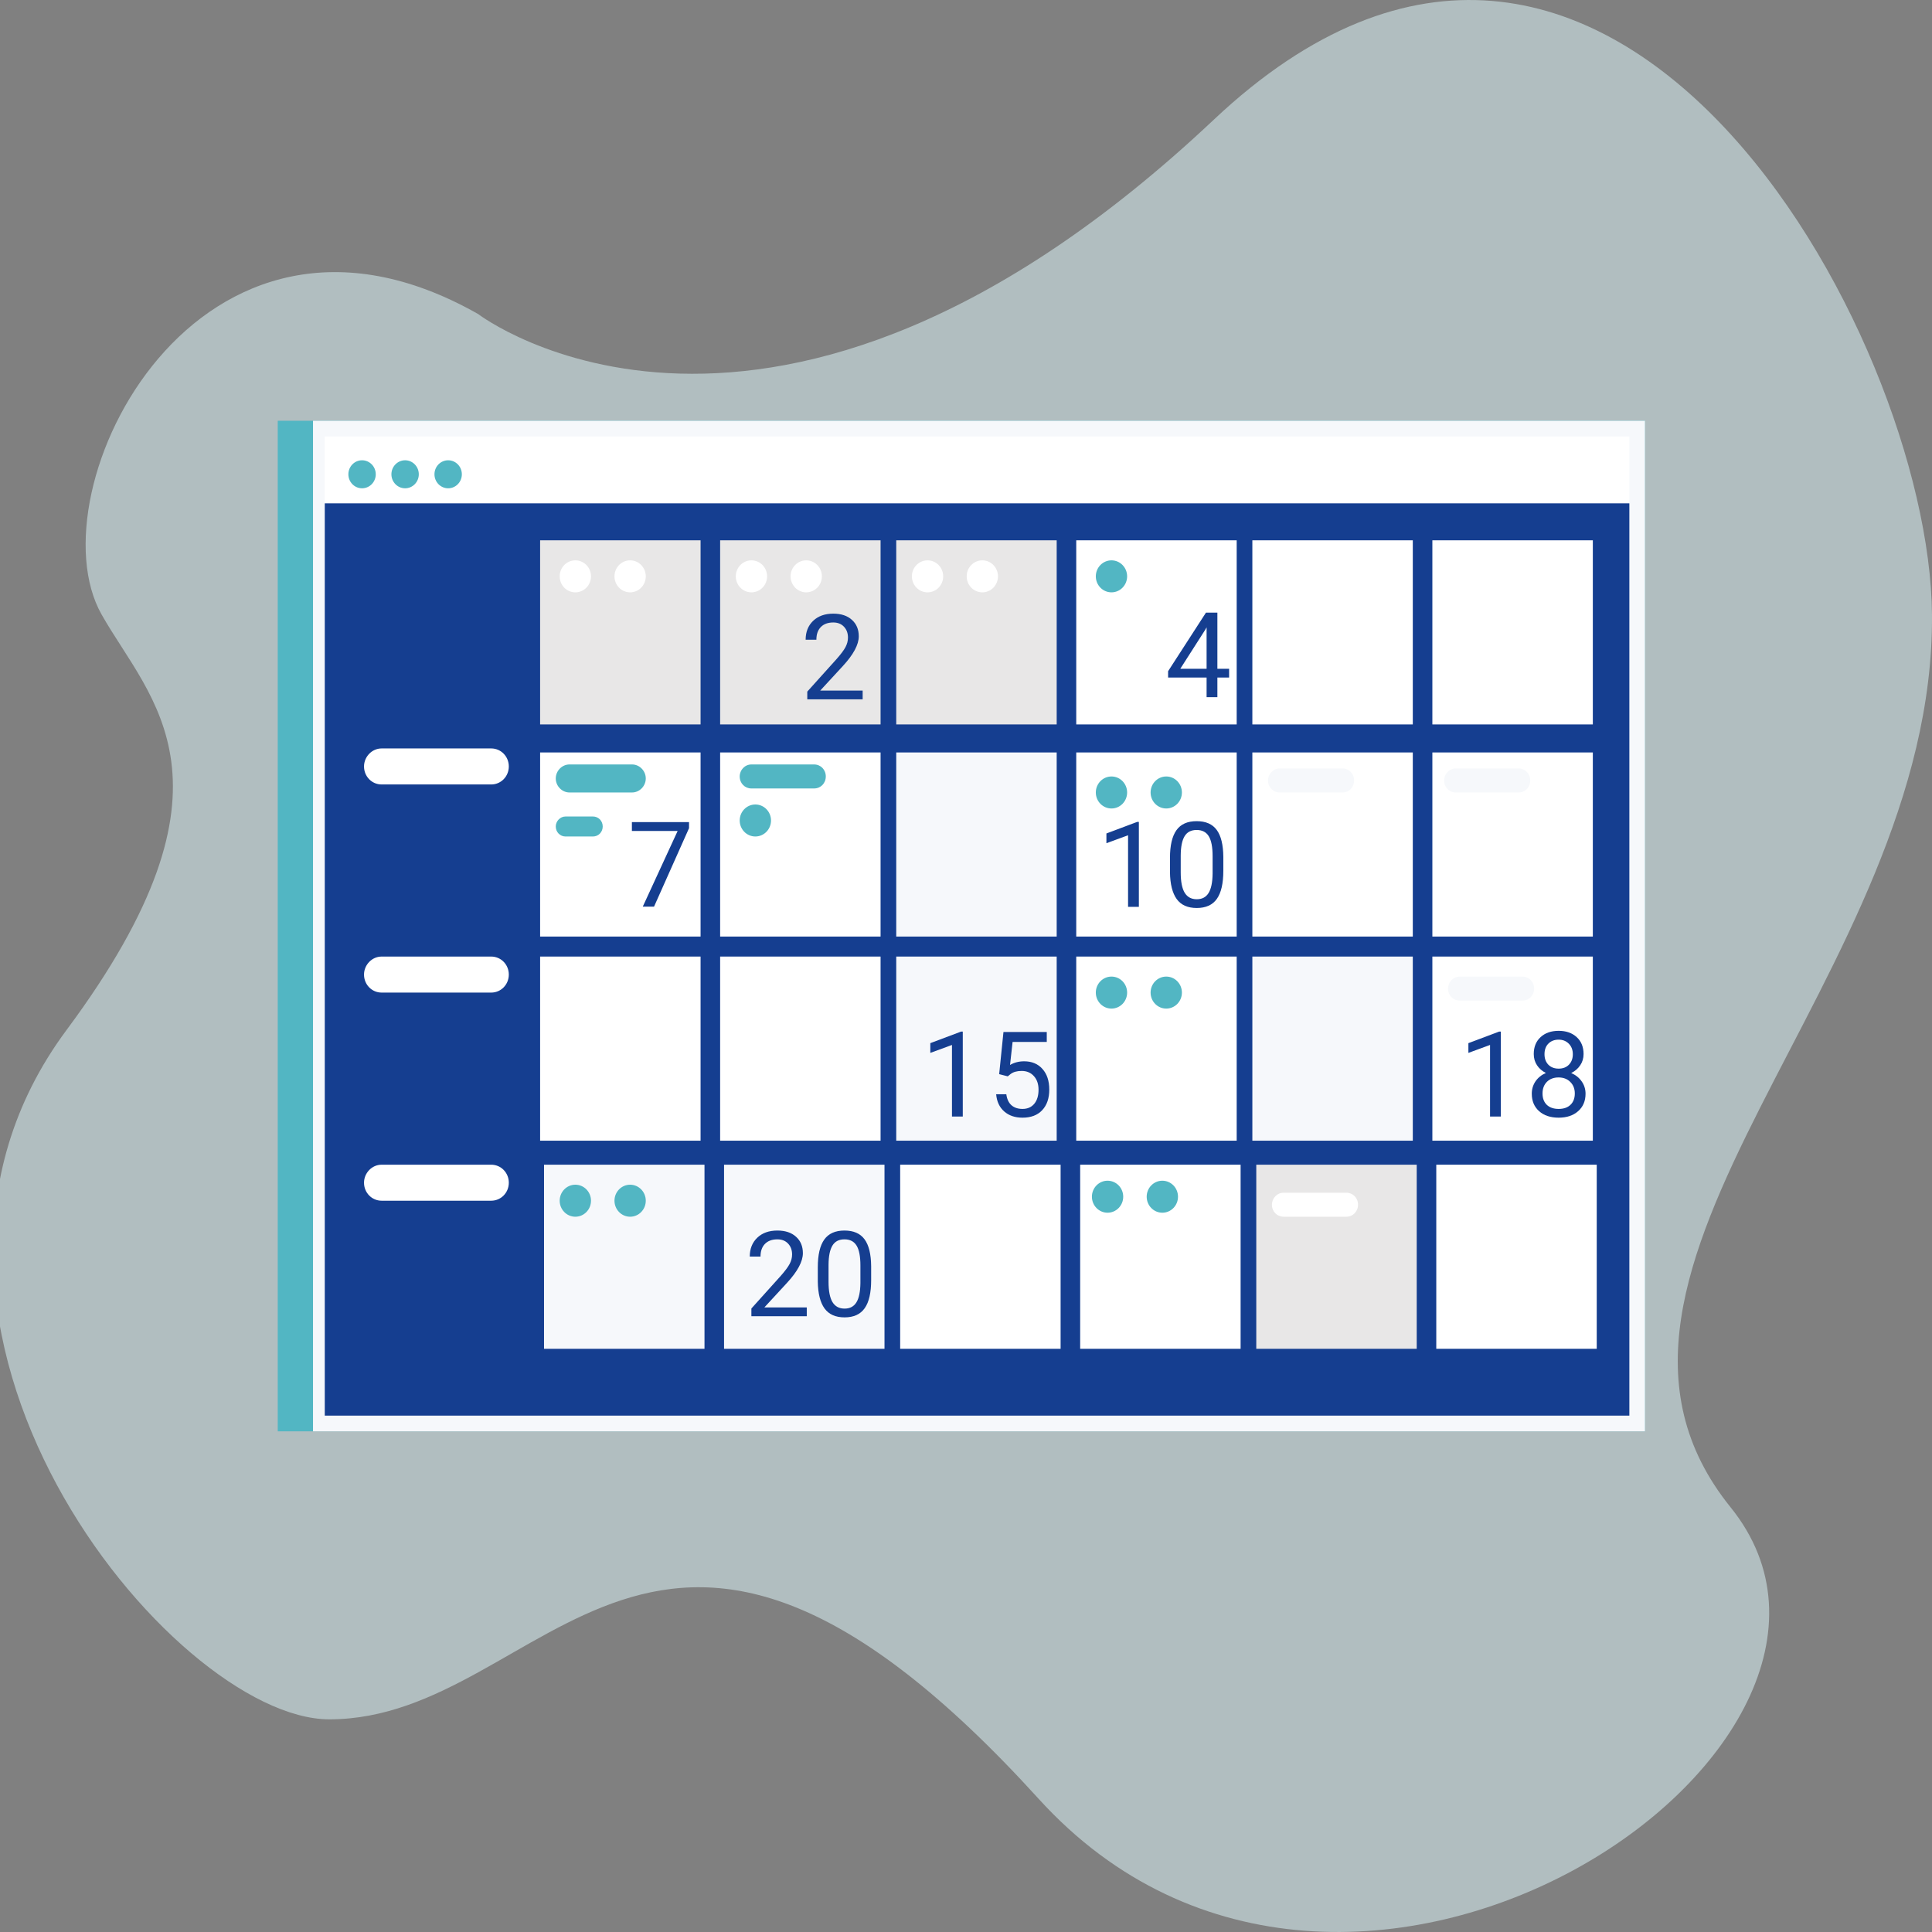 <svg width="130" height="130" viewBox="0 0 130 130" fill="none" xmlns="http://www.w3.org/2000/svg">
<rect x="0" y="0" width="130" height="130" fill="#808080" stroke="none"/>
<g clip-path="url(#clip0)">
<path d="M32.177 21.133C32.177 21.133 51.818 36.175 81.677 8.05C108.195 -16.927 129.847 22.481 129.999 41.353C130.195 65.8 103.481 85.361 116.445 101.418C129.41 117.474 90.735 143.99 69.891 121.042C43.963 92.497 36.938 115.69 22.159 115.69C11.552 115.69 -10.226 89.092 4.48 69.304C16.855 52.652 10.106 47.126 6.838 41.353C2.123 33.027 13.32 10.429 32.177 21.133Z" fill="#E2FCFF" fill-opacity="0.5"/>
<path d="M110.689 28.312H18.689V96.312H110.689V28.312Z" fill="#52B6C3"/>
<path d="M110.689 28.312H21.062V96.312H110.689V28.312Z" fill="#F6F8FB"/>
<path d="M109.636 29.371H21.853V34.133H109.636V29.371Z" fill="white"/>
<path d="M109.636 33.869H21.853V95.254H109.636V33.869Z" fill="#153E90"/>
<path d="M47.14 36.357H36.343V48.745H47.14V36.357Z" fill="#E8E7E7"/>
<path d="M59.252 36.357H48.456V48.745H59.252V36.357Z" fill="#E8E7E7"/>
<path d="M71.102 36.357H60.306V48.745H71.102V36.357Z" fill="#E8E7E7"/>
<path d="M83.214 36.357H72.418V48.745H83.214V36.357Z" fill="white"/>
<path d="M95.064 36.357H84.268V48.745H95.064V36.357Z" fill="white"/>
<path d="M107.178 36.357H96.381V48.745H107.178V36.357Z" fill="white"/>
<path d="M47.14 50.631H36.343V63.019H47.14V50.631Z" fill="white"/>
<path d="M59.252 50.631H48.456V63.019H59.252V50.631Z" fill="white"/>
<path d="M71.102 50.631H60.306V63.019H71.102V50.631Z" fill="#F6F8FB"/>
<path d="M83.214 50.631H72.418V63.019H83.214V50.631Z" fill="white"/>
<path d="M95.064 50.631H84.268V63.019H95.064V50.631Z" fill="white"/>
<path d="M107.178 50.631H96.381V63.019H107.178V50.631Z" fill="white"/>
<path d="M47.14 64.365H36.343V76.754H47.14V64.365Z" fill="white"/>
<path d="M59.252 64.365H48.456V76.754H59.252V64.365Z" fill="white"/>
<path d="M71.102 64.365H60.306V76.754H71.102V64.365Z" fill="#F6F8FB"/>
<path d="M83.214 64.365H72.418V76.754H83.214V64.365Z" fill="white"/>
<path d="M95.064 64.365H84.268V76.754H95.064V64.365Z" fill="#F6F8FB"/>
<path d="M107.178 64.365H96.381V76.754H107.178V64.365Z" fill="white"/>
<path d="M47.404 78.37H36.607V90.758H47.404V78.37Z" fill="#F6F8FB"/>
<path d="M59.516 78.37H48.72V90.758H59.516V78.37Z" fill="#F6F8FB"/>
<path d="M71.366 78.37H60.57V90.758H71.366V78.37Z" fill="white"/>
<path d="M83.478 78.37H72.682V90.758H83.478V78.37Z" fill="white"/>
<path d="M95.328 78.37H84.532V90.758H95.328V78.37Z" fill="#E8E7E7"/>
<path d="M107.441 78.37H96.644V90.758H107.441V78.37Z" fill="white"/>
<path d="M24.362 32.856C24.871 32.856 25.284 32.434 25.284 31.914C25.284 31.393 24.871 30.971 24.362 30.971C23.853 30.971 23.441 31.393 23.441 31.914C23.441 32.434 23.853 32.856 24.362 32.856Z" fill="#52B6C3"/>
<path d="M27.259 32.856C27.767 32.856 28.18 32.434 28.18 31.914C28.18 31.393 27.767 30.971 27.259 30.971C26.75 30.971 26.337 31.393 26.337 31.914C26.337 32.434 26.75 32.856 27.259 32.856Z" fill="#52B6C3"/>
<path d="M30.156 32.856C30.665 32.856 31.077 32.434 31.077 31.914C31.077 31.393 30.665 30.971 30.156 30.971C29.647 30.971 29.234 31.393 29.234 31.914C29.234 32.434 29.647 32.856 30.156 32.856Z" fill="#52B6C3"/>
<path d="M25.679 50.361H33.052C33.71 50.361 34.237 50.9 34.237 51.573C34.237 52.246 33.71 52.785 33.052 52.785H25.679C25.02 52.785 24.494 52.246 24.494 51.573C24.494 50.927 25.02 50.361 25.679 50.361Z" fill="white"/>
<path d="M25.679 64.365H33.052C33.71 64.365 34.237 64.904 34.237 65.577C34.237 66.251 33.71 66.789 33.052 66.789H25.679C25.02 66.789 24.494 66.251 24.494 65.577C24.494 64.931 25.02 64.365 25.679 64.365Z" fill="white"/>
<path d="M25.679 78.37H33.052C33.71 78.37 34.237 78.908 34.237 79.582C34.237 80.255 33.71 80.793 33.052 80.793H25.679C25.02 80.793 24.494 80.255 24.494 79.582C24.494 78.935 25.02 78.37 25.679 78.37Z" fill="white"/>
<path d="M38.318 51.438H42.531C43.032 51.438 43.453 51.869 43.453 52.381C43.453 52.893 43.032 53.324 42.531 53.324H38.318C37.818 53.324 37.396 52.893 37.396 52.381C37.396 51.869 37.818 51.438 38.318 51.438Z" fill="#52B6C3"/>
<path d="M38.055 54.94H39.898C40.267 54.94 40.556 55.236 40.556 55.613C40.556 55.99 40.267 56.286 39.898 56.286H38.055C37.686 56.286 37.396 55.99 37.396 55.613C37.396 55.263 37.686 54.94 38.055 54.94Z" fill="#52B6C3"/>
<path d="M50.563 51.438H54.776C55.224 51.438 55.566 51.789 55.566 52.246C55.566 52.704 55.224 53.054 54.776 53.054H50.563C50.115 53.054 49.773 52.704 49.773 52.246C49.773 51.816 50.115 51.438 50.563 51.438Z" fill="#52B6C3"/>
<path d="M86.375 80.255H90.588C91.036 80.255 91.378 80.605 91.378 81.063C91.378 81.521 91.036 81.871 90.588 81.871H86.375C85.927 81.871 85.585 81.521 85.585 81.063C85.585 80.632 85.927 80.255 86.375 80.255Z" fill="white"/>
<path d="M98.224 65.712H102.438C102.885 65.712 103.228 66.062 103.228 66.52C103.228 66.978 102.885 67.328 102.438 67.328H98.224C97.777 67.328 97.434 66.978 97.434 66.52C97.434 66.089 97.777 65.712 98.224 65.712Z" fill="#F6F8FB"/>
<path d="M97.961 51.708H102.175C102.622 51.708 102.965 52.058 102.965 52.516C102.965 52.974 102.622 53.324 102.175 53.324H97.961C97.514 53.324 97.171 52.974 97.171 52.516C97.171 52.085 97.514 51.708 97.961 51.708Z" fill="#F6F8FB"/>
<path d="M86.112 51.708H90.325C90.773 51.708 91.115 52.058 91.115 52.516C91.115 52.974 90.773 53.324 90.325 53.324H86.112C85.664 53.324 85.322 52.974 85.322 52.516C85.322 52.085 85.664 51.708 86.112 51.708Z" fill="#F6F8FB"/>
<path d="M50.826 56.286C51.408 56.286 51.88 55.804 51.88 55.209C51.88 54.614 51.408 54.132 50.826 54.132C50.245 54.132 49.773 54.614 49.773 55.209C49.773 55.804 50.245 56.286 50.826 56.286Z" fill="#52B6C3"/>
<path d="M74.789 54.401C75.37 54.401 75.842 53.919 75.842 53.324C75.842 52.729 75.37 52.247 74.789 52.247C74.207 52.247 73.735 52.729 73.735 53.324C73.735 53.919 74.207 54.401 74.789 54.401Z" fill="#52B6C3"/>
<path d="M78.475 54.401C79.056 54.401 79.528 53.919 79.528 53.324C79.528 52.729 79.056 52.247 78.475 52.247C77.893 52.247 77.421 52.729 77.421 53.324C77.421 53.919 77.893 54.401 78.475 54.401Z" fill="#52B6C3"/>
<path d="M78.475 67.866C79.056 67.866 79.528 67.384 79.528 66.789C79.528 66.194 79.056 65.712 78.475 65.712C77.893 65.712 77.421 66.194 77.421 66.789C77.421 67.384 77.893 67.866 78.475 67.866Z" fill="#52B6C3"/>
<path d="M74.789 67.866C75.37 67.866 75.842 67.384 75.842 66.789C75.842 66.194 75.37 65.712 74.789 65.712C74.207 65.712 73.735 66.194 73.735 66.789C73.735 67.384 74.207 67.866 74.789 67.866Z" fill="#52B6C3"/>
<path d="M78.212 81.601C78.793 81.601 79.265 81.119 79.265 80.524C79.265 79.929 78.793 79.447 78.212 79.447C77.63 79.447 77.158 79.929 77.158 80.524C77.158 81.119 77.63 81.601 78.212 81.601Z" fill="#52B6C3"/>
<path d="M74.525 81.601C75.107 81.601 75.579 81.119 75.579 80.524C75.579 79.929 75.107 79.447 74.525 79.447C73.944 79.447 73.472 79.929 73.472 80.524C73.472 81.119 73.944 81.601 74.525 81.601Z" fill="#52B6C3"/>
<path d="M42.4 81.871C42.982 81.871 43.453 81.388 43.453 80.793C43.453 80.198 42.982 79.716 42.4 79.716C41.818 79.716 41.347 80.198 41.347 80.793C41.347 81.388 41.818 81.871 42.4 81.871Z" fill="#52B6C3"/>
<path d="M38.714 81.871C39.295 81.871 39.767 81.388 39.767 80.793C39.767 80.198 39.295 79.716 38.714 79.716C38.132 79.716 37.66 80.198 37.66 80.793C37.66 81.388 38.132 81.871 38.714 81.871Z" fill="#52B6C3"/>
<path d="M74.789 39.858C75.37 39.858 75.842 39.376 75.842 38.781C75.842 38.186 75.37 37.704 74.789 37.704C74.207 37.704 73.735 38.186 73.735 38.781C73.735 39.376 74.207 39.858 74.789 39.858Z" fill="#52B6C3"/>
<path d="M62.412 39.858C62.994 39.858 63.465 39.376 63.465 38.781C63.465 38.186 62.994 37.704 62.412 37.704C61.83 37.704 61.359 38.186 61.359 38.781C61.359 39.376 61.83 39.858 62.412 39.858Z" fill="white"/>
<path d="M66.099 39.858C66.681 39.858 67.152 39.376 67.152 38.781C67.152 38.186 66.681 37.704 66.099 37.704C65.517 37.704 65.046 38.186 65.046 38.781C65.046 39.376 65.517 39.858 66.099 39.858Z" fill="white"/>
<path d="M50.563 39.858C51.145 39.858 51.617 39.376 51.617 38.781C51.617 38.186 51.145 37.704 50.563 37.704C49.982 37.704 49.51 38.186 49.51 38.781C49.51 39.376 49.982 39.858 50.563 39.858Z" fill="white"/>
<path d="M54.249 39.858C54.831 39.858 55.303 39.376 55.303 38.781C55.303 38.186 54.831 37.704 54.249 37.704C53.668 37.704 53.196 38.186 53.196 38.781C53.196 39.376 53.668 39.858 54.249 39.858Z" fill="white"/>
<path d="M38.714 39.858C39.295 39.858 39.767 39.376 39.767 38.781C39.767 38.186 39.295 37.704 38.714 37.704C38.132 37.704 37.66 38.186 37.66 38.781C37.66 39.376 38.132 39.858 38.714 39.858Z" fill="white"/>
<path d="M42.4 39.858C42.982 39.858 43.453 39.376 43.453 38.781C43.453 38.186 42.982 37.704 42.4 37.704C41.818 37.704 41.347 38.186 41.347 38.781C41.347 39.376 41.818 39.858 42.4 39.858Z" fill="white"/>
<path d="M81.915 45H82.704V45.59H81.915V46.91H81.189V45.59H78.599V45.164L81.146 41.223H81.915V45ZM79.419 45H81.189V42.211L81.103 42.367L79.419 45Z" fill="#153E90"/>
<path d="M58.046 47.057H54.32V46.537L56.288 44.35C56.58 44.019 56.781 43.751 56.89 43.545C57.002 43.337 57.058 43.122 57.058 42.9C57.058 42.603 56.968 42.36 56.788 42.17C56.609 41.98 56.369 41.885 56.07 41.885C55.71 41.885 55.43 41.988 55.23 42.193C55.032 42.397 54.933 42.68 54.933 43.045H54.21C54.21 42.522 54.378 42.098 54.714 41.775C55.053 41.453 55.505 41.291 56.07 41.291C56.598 41.291 57.016 41.43 57.324 41.709C57.631 41.985 57.785 42.353 57.785 42.815C57.785 43.374 57.428 44.041 56.714 44.815L55.191 46.467H58.046V47.057Z" fill="#153E90"/>
<path d="M46.363 55.726L44.008 61.007H43.25L45.597 55.913H42.519V55.319H46.363V55.726Z" fill="#153E90"/>
<path d="M76.632 61.019H75.905V56.203L74.448 56.738V56.082L76.518 55.304H76.632V61.019ZM82.315 58.593C82.315 59.44 82.171 60.069 81.882 60.48C81.593 60.892 81.141 61.097 80.526 61.097C79.919 61.097 79.47 60.897 79.178 60.496C78.887 60.092 78.736 59.491 78.725 58.691V57.726C78.725 56.89 78.87 56.269 79.159 55.863C79.448 55.457 79.901 55.254 80.518 55.254C81.13 55.254 81.581 55.45 81.87 55.843C82.159 56.234 82.307 56.838 82.315 57.656V58.593ZM81.593 57.605C81.593 56.993 81.507 56.548 81.335 56.269C81.163 55.988 80.891 55.847 80.518 55.847C80.149 55.847 79.879 55.987 79.71 56.265C79.54 56.544 79.453 56.972 79.448 57.55V58.707C79.448 59.321 79.537 59.776 79.714 60.07C79.893 60.362 80.164 60.508 80.526 60.508C80.883 60.508 81.147 60.37 81.319 60.093C81.494 59.818 81.585 59.383 81.593 58.789V57.605Z" fill="#153E90"/>
<path d="M64.783 75.128H64.056V70.312L62.599 70.847V70.191L64.67 69.413H64.783V75.128ZM67.232 72.277L67.521 69.441H70.435V70.109H68.135L67.963 71.659C68.241 71.495 68.558 71.413 68.912 71.413C69.43 71.413 69.842 71.585 70.146 71.929C70.451 72.27 70.603 72.732 70.603 73.316C70.603 73.902 70.445 74.364 70.127 74.702C69.812 75.038 69.37 75.206 68.803 75.206C68.3 75.206 67.89 75.067 67.572 74.788C67.254 74.51 67.073 74.124 67.029 73.632H67.713C67.757 73.958 67.873 74.204 68.06 74.37C68.248 74.534 68.495 74.617 68.803 74.617C69.138 74.617 69.401 74.502 69.592 74.273C69.784 74.043 69.881 73.727 69.881 73.323C69.881 72.943 69.776 72.639 69.568 72.409C69.362 72.178 69.088 72.062 68.744 72.062C68.429 72.062 68.181 72.131 68.002 72.269L67.81 72.425L67.232 72.277Z" fill="#153E90"/>
<path d="M100.988 75.128H100.262V70.312L98.805 70.847V70.191L100.875 69.413H100.988V75.128ZM106.555 70.925C106.555 71.209 106.479 71.462 106.328 71.683C106.18 71.904 105.978 72.077 105.723 72.202C106.02 72.33 106.254 72.516 106.426 72.761C106.6 73.006 106.688 73.283 106.688 73.593C106.688 74.085 106.521 74.477 106.188 74.769C105.857 75.061 105.421 75.206 104.879 75.206C104.332 75.206 103.893 75.061 103.563 74.769C103.234 74.475 103.07 74.083 103.07 73.593C103.07 73.286 103.154 73.008 103.32 72.761C103.49 72.514 103.723 72.326 104.02 72.198C103.767 72.073 103.568 71.9 103.422 71.679C103.276 71.458 103.203 71.206 103.203 70.925C103.203 70.446 103.357 70.066 103.664 69.784C103.971 69.503 104.376 69.362 104.879 69.362C105.379 69.362 105.783 69.503 106.09 69.784C106.4 70.066 106.555 70.446 106.555 70.925ZM105.965 73.577C105.965 73.26 105.863 73.001 105.66 72.8C105.46 72.6 105.197 72.499 104.871 72.499C104.546 72.499 104.284 72.598 104.086 72.796C103.891 72.994 103.793 73.254 103.793 73.577C103.793 73.9 103.888 74.154 104.078 74.339C104.271 74.524 104.538 74.617 104.879 74.617C105.218 74.617 105.483 74.524 105.676 74.339C105.869 74.152 105.965 73.898 105.965 73.577ZM104.879 69.956C104.595 69.956 104.365 70.045 104.188 70.222C104.013 70.396 103.926 70.635 103.926 70.937C103.926 71.226 104.012 71.46 104.184 71.64C104.358 71.817 104.59 71.906 104.879 71.906C105.168 71.906 105.399 71.817 105.57 71.64C105.745 71.46 105.832 71.226 105.832 70.937C105.832 70.648 105.742 70.412 105.563 70.23C105.383 70.047 105.155 69.956 104.879 69.956Z" fill="#153E90"/>
<path d="M54.286 88.565H50.559V88.046L52.528 85.858C52.82 85.527 53.02 85.259 53.13 85.053C53.242 84.845 53.298 84.63 53.298 84.409C53.298 84.112 53.208 83.869 53.028 83.678C52.848 83.488 52.609 83.393 52.309 83.393C51.95 83.393 51.67 83.496 51.469 83.702C51.272 83.905 51.173 84.189 51.173 84.553H50.45C50.45 84.03 50.618 83.607 50.954 83.284C51.292 82.961 51.744 82.8 52.309 82.8C52.838 82.8 53.256 82.939 53.563 83.218C53.871 83.494 54.024 83.862 54.024 84.323C54.024 84.883 53.667 85.55 52.954 86.323L51.431 87.975H54.286V88.565ZM58.618 86.139C58.618 86.986 58.473 87.615 58.184 88.026C57.895 88.438 57.444 88.643 56.829 88.643C56.222 88.643 55.773 88.443 55.481 88.042C55.19 87.638 55.039 87.037 55.028 86.237V85.272C55.028 84.436 55.173 83.815 55.462 83.409C55.751 83.003 56.204 82.8 56.821 82.8C57.433 82.8 57.884 82.996 58.173 83.389C58.462 83.78 58.61 84.384 58.618 85.202V86.139ZM57.895 85.151C57.895 84.539 57.809 84.094 57.638 83.815C57.466 83.534 57.194 83.393 56.821 83.393C56.451 83.393 56.182 83.533 56.013 83.811C55.843 84.09 55.756 84.518 55.751 85.096V86.253C55.751 86.867 55.839 87.322 56.016 87.616C56.196 87.908 56.467 88.053 56.829 88.053C57.186 88.053 57.45 87.915 57.622 87.639C57.796 87.363 57.888 86.928 57.895 86.335V85.151Z" fill="#153E90"/>
</g>
<defs>
<clipPath id="clip0">
<rect width="130" height="130" fill="white"/>
</clipPath>
</defs>
</svg>
